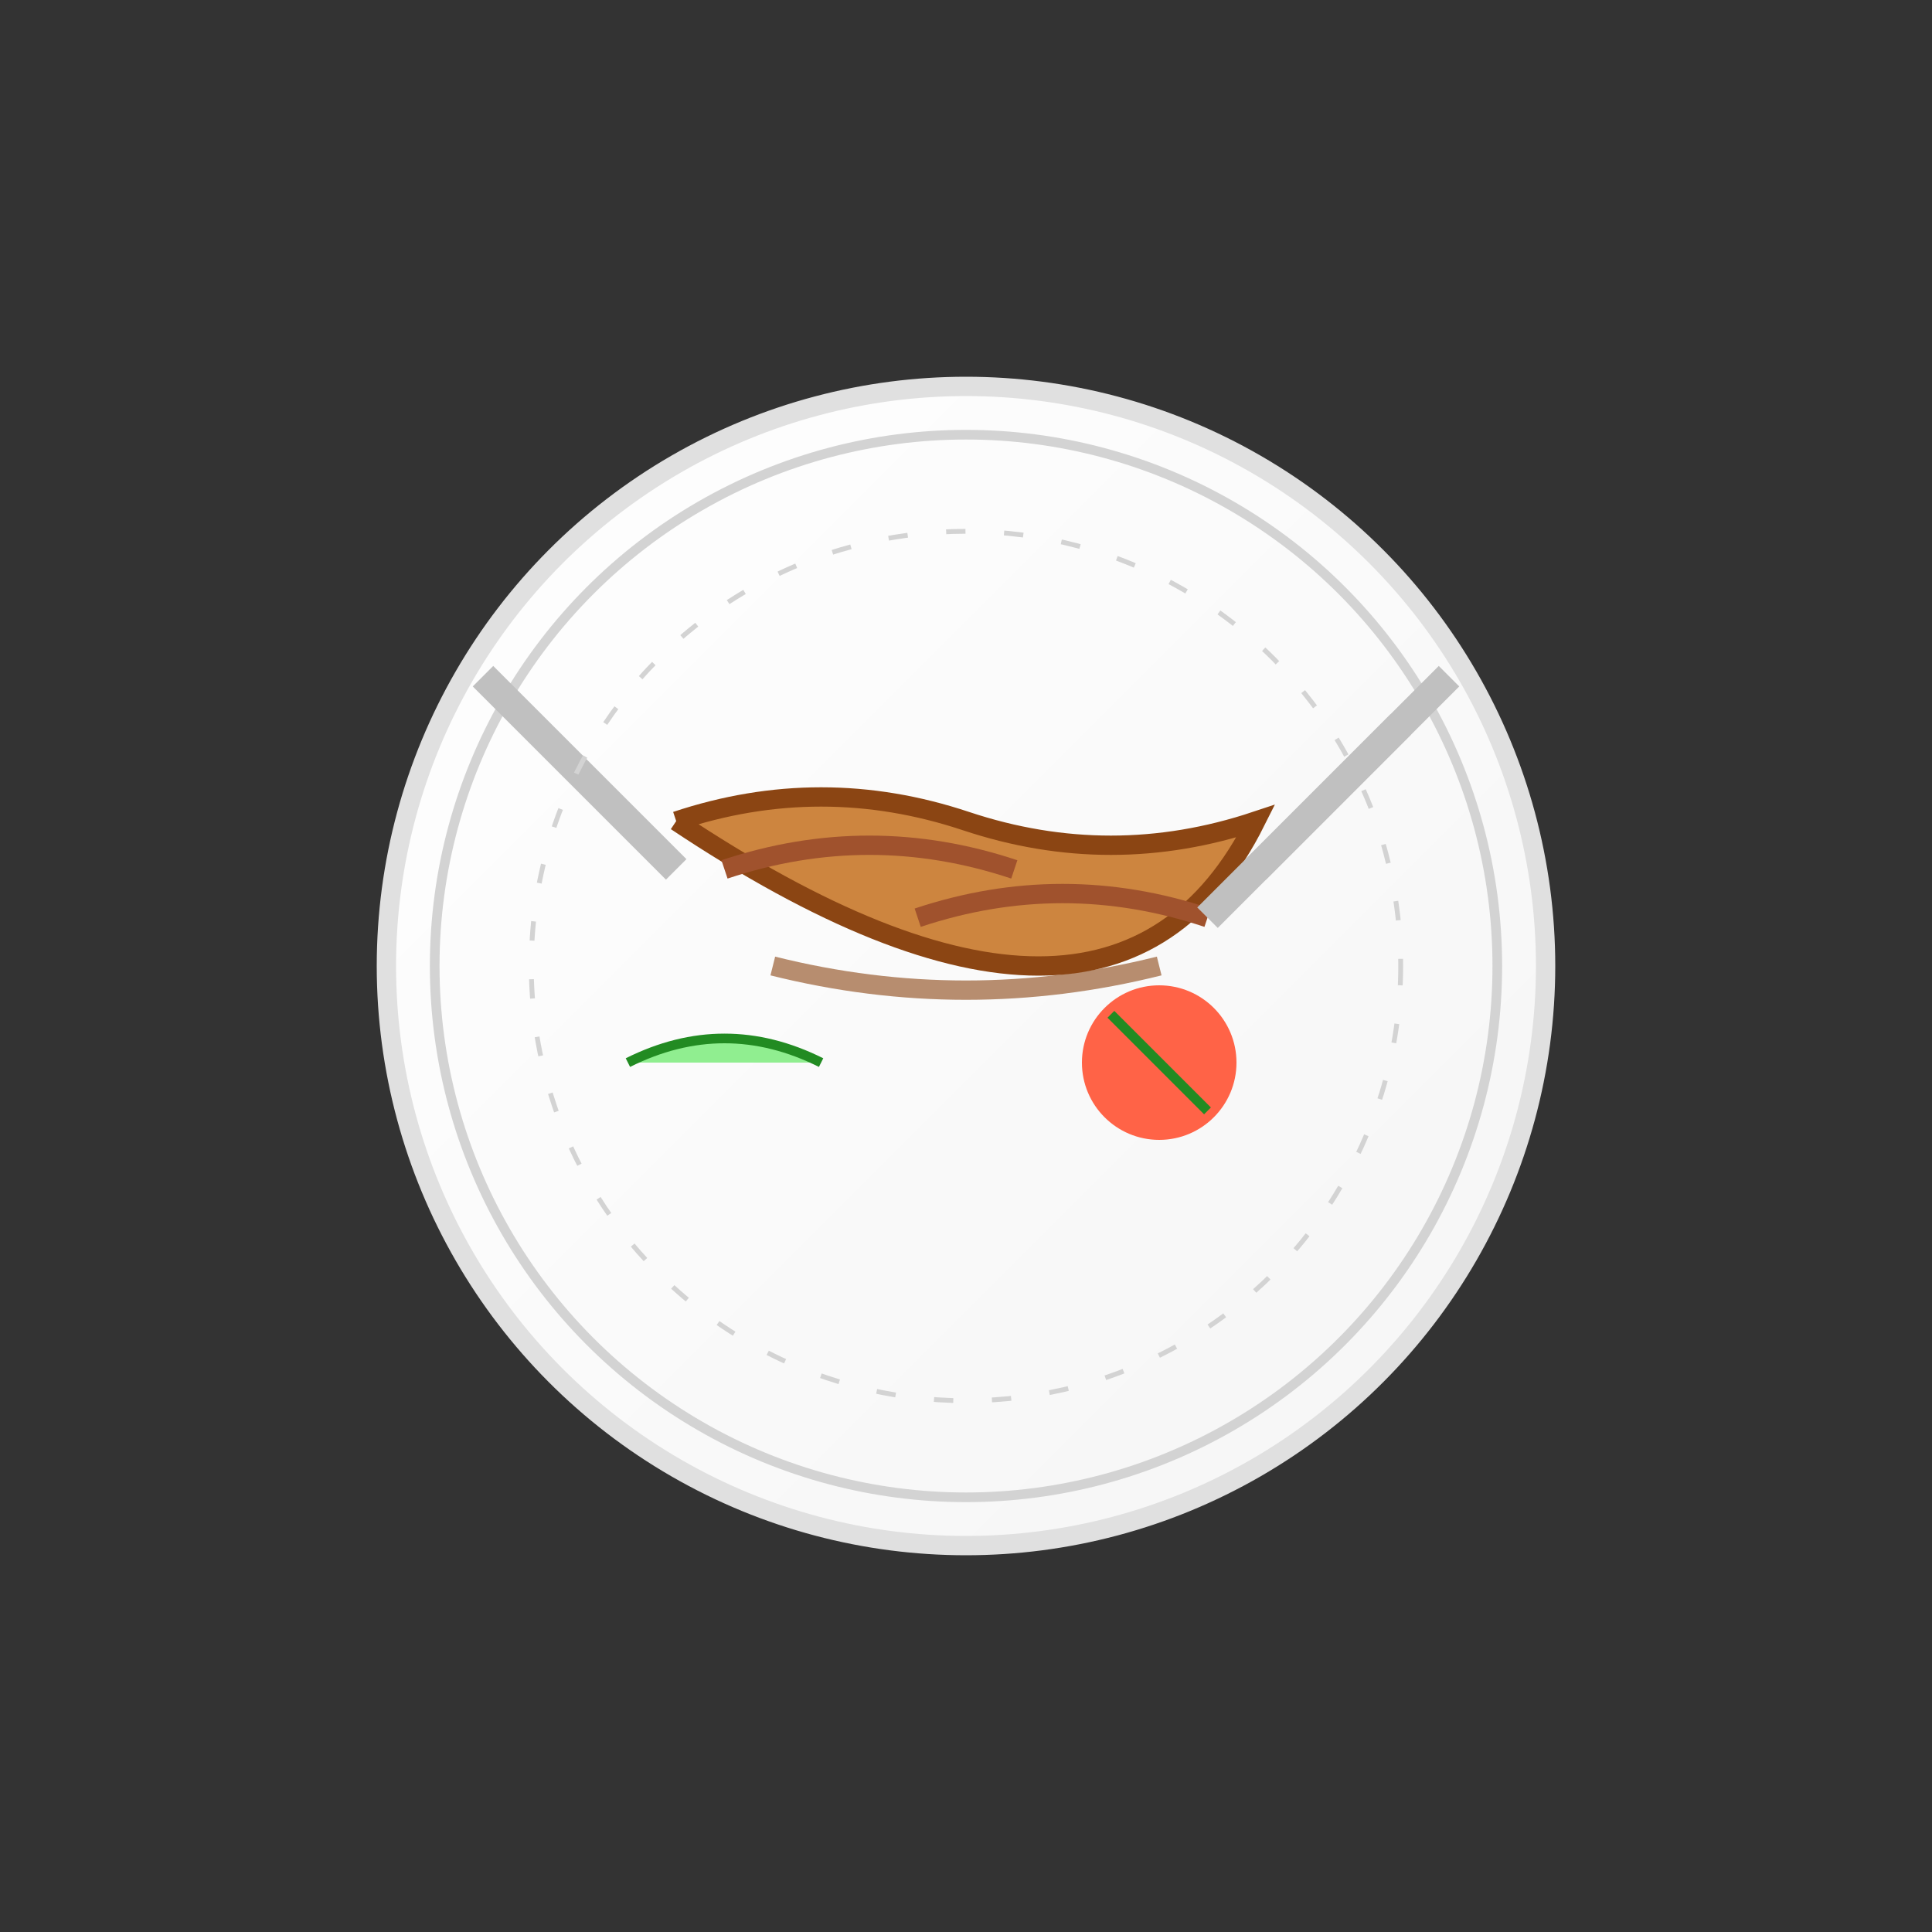 <svg width="200" height="200" viewBox="0 0 200 200" fill="none" xmlns="http://www.w3.org/2000/svg">
  <rect x="0" y="0" width="200" height="200" fill="#333333" stroke="none"/>
  <!-- 定义渐变 -->
  <defs>
    <linearGradient id="plateGradient" x1="0%" y1="0%" x2="100%" y2="100%">
      <stop offset="0%" style="stop-color:#FFFFFF"/>
      <stop offset="100%" style="stop-color:#F5F5F5"/>
    </linearGradient>
  </defs>

  <!-- 餐盘 -->
  <circle cx="100" cy="100" r="60" fill="url(#plateGradient)" stroke="#E0E0E0" stroke-width="2"/>
  <circle cx="100" cy="100" r="55" fill="none" stroke="#D3D3D3" stroke-width="1"/>
  
  <!-- 牛排 -->
  <path d="M70 85 Q85 80 100 85 Q115 90 130 85 Q115 115 70 85" fill="#CD853F" stroke="#8B4513" stroke-width="2"/>
  <path d="M75 90 Q90 85 105 90" stroke="#A0522D" stroke-width="2" fill="none"/>
  <path d="M95 95 Q110 90 125 95" stroke="#A0522D" stroke-width="2" fill="none"/>
  
  <!-- 配菜 -->
  <path d="M65 110 Q75 105 85 110" fill="#90EE90" stroke="#228B22" stroke-width="1"/>  <!-- 生菜 -->
  <circle cx="120" cy="110" r="8" fill="#FF6347"/>  <!-- 西红柿 -->
  <path d="M115 105 L125 115" stroke="#228B22" stroke-width="1"/>  <!-- 装饰 -->
  
  <!-- 刀叉 -->
  <path d="M50 70 L70 90" stroke="#C0C0C0" stroke-width="3" fill="none"/>  <!-- 刀 -->
  <path d="M150 70 L130 90" stroke="#C0C0C0" stroke-width="3" fill="none"/>  <!-- 叉 -->
  <path d="M145 75 L125 95" stroke="#C0C0C0" stroke-width="3" fill="none"/>  <!-- 叉 -->
  
  <!-- 酱汁 -->
  <path d="M80 100 Q100 105 120 100" stroke="#8B4513" stroke-width="2" fill="none" opacity="0.6"/>
  
  <!-- 装饰边框 -->
  <circle cx="100" cy="100" r="45" stroke="#D3D3D3" stroke-width="0.5" fill="none" stroke-dasharray="2 4"/>
</svg>